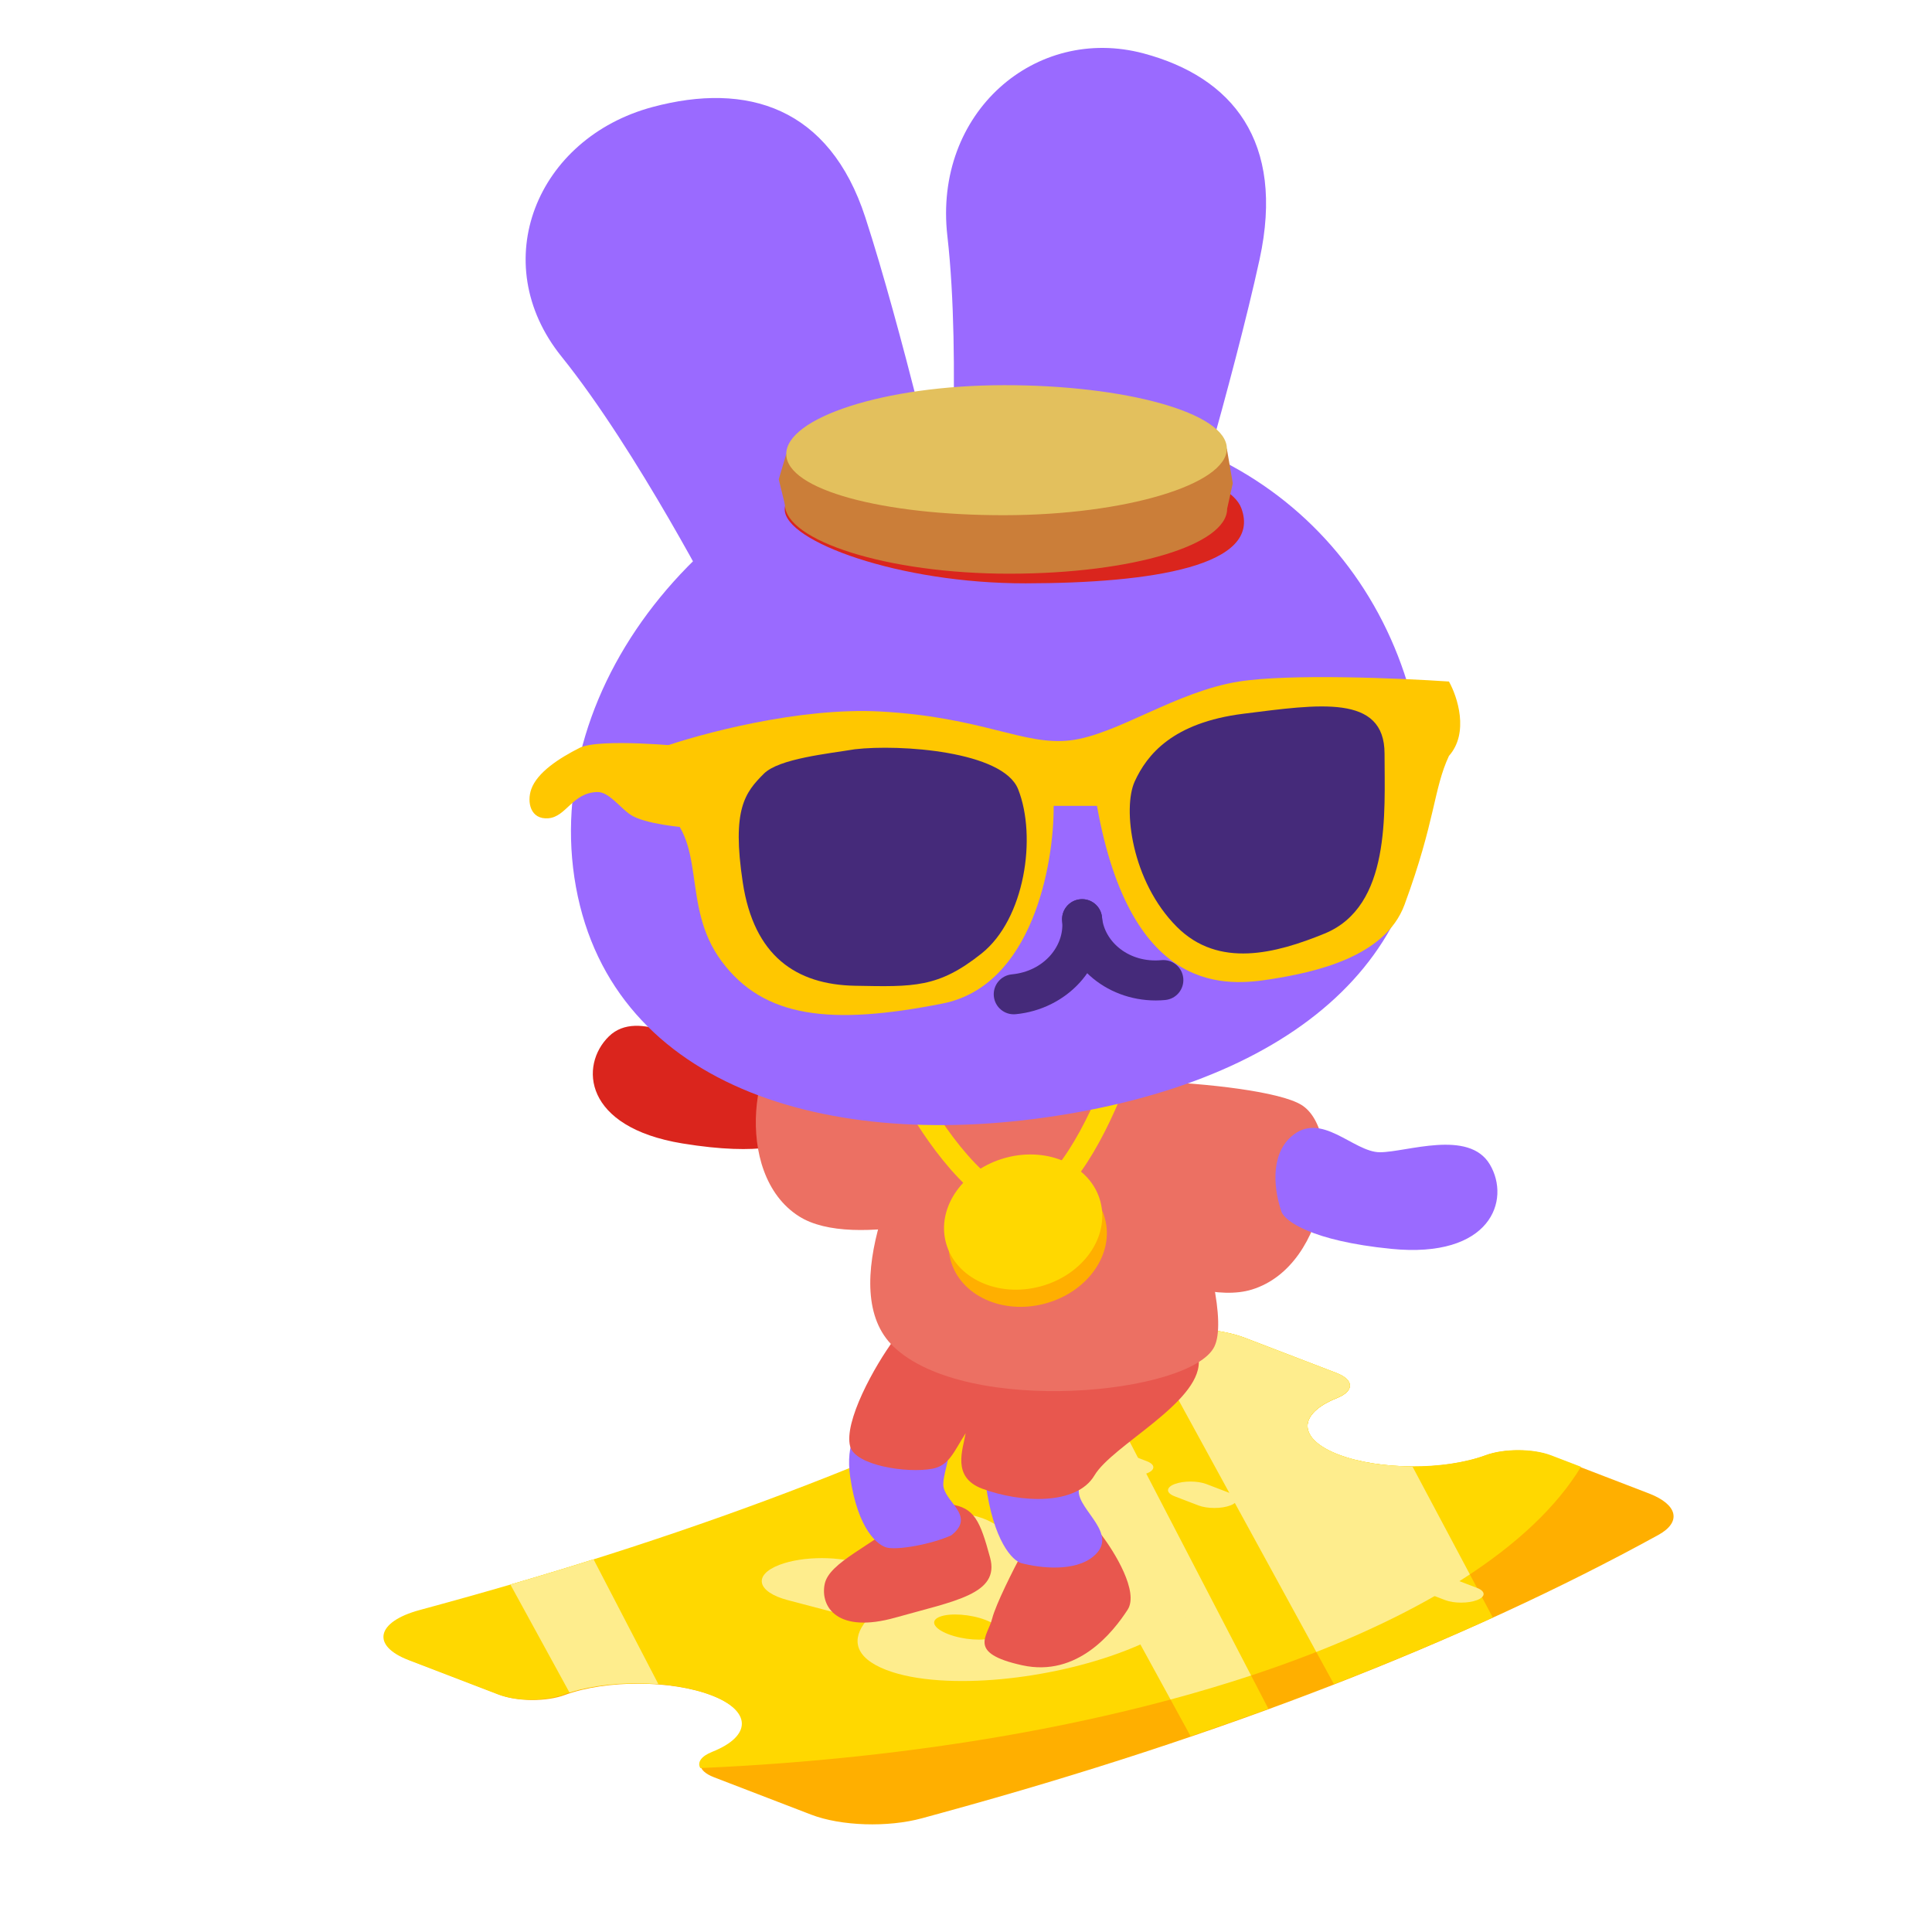 <svg xmlns="http://www.w3.org/2000/svg" width="191" height="191" fill="none" viewBox="0 0 191 191"><path fill="#FFAF00" d="M70.593 175.705C68.82 175.023 68.794 173.92 70.536 173.226C74.465 171.661 74.421 169.166 70.406 167.621C66.39 166.076 59.906 166.06 55.838 167.571C54.034 168.241 51.167 168.232 49.395 167.549L40.564 164.152C36.875 162.733 37.384 160.379 41.631 159.214L43.765 158.628C69.69 151.515 92.269 142.752 110.528 132.715C113.467 131.1 119.485 130.897 123.109 132.291L132.097 135.749C133.867 136.43 133.895 137.531 132.159 138.225C128.246 139.79 128.294 142.281 132.305 143.824C136.315 145.367 142.789 145.385 146.857 143.88C148.662 143.212 151.524 143.222 153.294 143.904L163.011 147.642C165.87 148.742 166.264 150.472 163.945 151.747C144.626 162.366 120.737 171.638 93.307 179.164L91.175 179.749C87.782 180.68 83.139 180.531 80.193 179.398L70.593 175.705Z"/><path fill="#FFD800" fill-rule="evenodd" d="M69.236 174.794C68.913 174.234 69.306 173.625 70.42 173.183C74.356 171.619 74.313 169.126 70.289 167.582C66.265 166.038 59.767 166.021 55.691 167.532C53.883 168.201 51.01 168.192 49.234 167.51L40.385 164.115C36.688 162.697 37.198 160.344 41.454 159.179L43.593 158.594C69.572 151.485 92.198 142.727 110.496 132.696C113.441 131.082 119.471 130.879 123.103 132.273L132.109 135.728C133.883 136.409 133.911 137.509 132.172 138.203C128.25 139.767 128.299 142.256 132.318 143.798C136.336 145.34 142.823 145.359 146.901 143.854C148.709 143.187 151.577 143.198 153.351 143.878L156.299 145.009C146.719 160.812 112.027 172.916 69.236 174.794Z" clip-rule="evenodd"/><path fill="#FFD800" fill-rule="evenodd" d="M139.632 144.969L147.581 159.912C142.57 162.187 137.331 164.385 131.875 166.501L112.908 131.819C116.05 131.072 120.294 131.195 123.103 132.273L132.109 135.728C133.884 136.409 133.911 137.509 132.172 138.203C128.25 139.767 128.299 142.256 132.318 143.798C134.339 144.574 136.984 144.964 139.632 144.969ZM99.474 138.335C102.205 137.03 104.858 135.699 107.43 134.344L125.397 168.938C122.875 169.858 120.311 170.761 117.706 171.646L99.474 138.335ZM50.459 156.654C53.242 155.843 55.983 155.012 58.682 154.162L65.089 166.498C62.063 166.253 58.808 166.528 56.298 167.323L50.459 156.654Z" clip-rule="evenodd"/><path fill="#FEED8D" fill-rule="evenodd" d="M145.313 155.647L139.632 144.969C137.595 144.965 135.561 144.733 133.81 144.274C133.285 144.136 132.784 143.978 132.318 143.798C128.299 142.256 128.25 139.767 132.172 138.203C133.911 137.509 133.884 136.409 132.109 135.728L123.103 132.273H123.103C121.476 131.648 119.367 131.344 117.27 131.344C115.747 131.344 114.23 131.505 112.908 131.819L130.133 163.316C135.977 161.018 141.086 158.443 145.313 155.647ZM123.685 165.641L107.43 134.344C104.858 135.699 102.205 137.03 99.474 138.335L115.721 168.019C118.479 167.277 121.137 166.483 123.685 165.641ZM65.089 166.498L58.682 154.162C55.983 155.012 53.242 155.843 50.459 156.654L56.298 167.323C56.612 167.224 56.938 167.133 57.273 167.049C59.618 166.467 62.441 166.283 65.089 166.498Z" clip-rule="evenodd"/><path fill="#FEED8D" fill-rule="evenodd" d="M103.142 140.53L105.109 141.284C105.978 141.618 105.978 142.158 105.109 142.492C104.24 142.825 102.831 142.825 101.962 142.492L99.995 141.737C99.126 141.404 99.126 140.863 99.995 140.53C100.864 140.196 102.273 140.196 103.142 140.53Z" clip-rule="evenodd"/><path fill="#FEED8D" fill-rule="evenodd" d="M111.403 143.699L113.37 144.454C114.239 144.787 114.239 145.328 113.37 145.661C112.501 145.995 111.092 145.995 110.223 145.661L108.256 144.907C107.387 144.573 107.387 144.033 108.256 143.699C109.125 143.366 110.534 143.366 111.403 143.699Z" clip-rule="evenodd"/><path fill="#FEED8D" fill-rule="evenodd" d="M121.63 148.831C120.761 149.164 119.352 149.164 118.483 148.831L116.123 147.925C115.254 147.592 115.254 147.051 116.123 146.718C116.992 146.384 118.401 146.384 119.27 146.718L121.63 147.623C122.499 147.957 122.499 148.497 121.63 148.831Z" clip-rule="evenodd"/><path fill="#FEED8D" fill-rule="evenodd" d="M129.891 152C129.022 152.334 127.613 152.334 126.744 152L124.384 151.095C123.515 150.761 123.515 150.221 124.384 149.887C125.253 149.554 126.662 149.554 127.531 149.887L129.891 150.793C130.76 151.126 130.76 151.667 129.891 152Z" clip-rule="evenodd"/><path fill="#FEED8D" fill-rule="evenodd" d="M135.792 153.057L137.759 153.812C138.628 154.145 138.628 154.686 137.759 155.019C136.89 155.352 135.481 155.352 134.612 155.019L132.645 154.264C131.776 153.931 131.776 153.39 132.645 153.057C133.514 152.724 134.923 152.724 135.792 153.057Z" clip-rule="evenodd"/><path fill="#FEED8D" fill-rule="evenodd" d="M144.052 156.226L146.019 156.981C146.888 157.315 146.888 157.855 146.019 158.189C145.15 158.522 143.741 158.522 142.872 158.189L140.905 157.434C140.036 157.101 140.036 156.56 140.905 156.226C141.774 155.893 143.183 155.893 144.052 156.226Z" clip-rule="evenodd"/><path fill="#FEED8D" fill-rule="evenodd" d="M88.906 153.377C86.588 152.487 86.588 151.045 88.906 150.156C91.532 149.148 95.899 149.303 97.999 150.479L103.287 153.439C107.902 152.871 112.8 152.947 116.045 154.192C118.963 155.311 119.405 156.961 118.416 158.533C117.416 160.123 114.887 161.797 111.168 163.224C107.45 164.651 103.085 165.622 98.941 166.005C94.844 166.385 90.545 166.215 87.627 165.095C84.401 163.857 84.188 161.992 85.639 160.232L77.89 158.194C74.826 157.389 74.422 155.713 77.049 154.705C79.367 153.816 83.125 153.816 85.443 154.705L90.812 156.765C91.344 156.526 91.908 156.292 92.504 156.063C93.08 155.842 93.669 155.633 94.27 155.435L88.906 153.377Z" clip-rule="evenodd"/><path fill="#FFD800" d="M97.425 160.149C98.9 160.715 99.273 161.489 98.26 161.877C97.246 162.266 95.229 162.123 93.755 161.557C92.281 160.992 91.907 160.218 92.921 159.829C93.934 159.44 95.951 159.583 97.425 160.149Z"/><path fill="#FFD800" d="M107.102 156.436C108.576 157.002 108.95 157.776 107.936 158.165C106.923 158.553 104.906 158.41 103.432 157.844C101.957 157.279 101.584 156.505 102.597 156.116C103.611 155.727 105.628 155.87 107.102 156.436Z"/><path fill="#E8574E" d="M111.477 159.142C112.619 157.386 110.197 153.434 108.843 151.678L101.05 153.544C100.208 155.117 98.437 158.615 98.086 160.02C97.647 161.776 95.561 163.423 101.05 164.63C106.538 165.838 110.05 161.337 111.477 159.142Z"/><path fill="#E8574E" d="M81.526 156.617C81.965 154.422 86.136 152.885 89.868 149.702C90.417 149.263 91.998 148.451 93.93 148.714C96.345 149.043 96.894 150.361 97.881 153.983C98.869 157.605 94.369 158.264 88.551 159.91C82.734 161.557 81.087 158.813 81.526 156.617Z"/><path fill="#9A6AFF" d="M93.254 146.73C93.254 148.496 96.579 149.801 94.04 151.788C92.09 152.666 88.771 153.266 87.673 152.995C86.812 152.782 84.81 151.292 84.048 145.994C83.096 139.372 88.704 138.048 92.09 139.446C95.476 140.844 93.254 144.964 93.254 146.73Z"/><path fill="#9A6AFF" d="M106.645 147.427C106.645 149.351 110.666 151.676 108.127 153.84C106.265 155.427 102.839 155.026 100.976 154.536C100.115 154.304 98.202 152.397 97.44 146.626C96.487 139.411 102.096 137.968 105.482 139.491C108.868 141.014 106.645 145.503 106.645 147.427Z"/><path fill="#E8574E" d="M84.051 143.006C83.392 140.591 86.429 135.066 88.441 132.359C98.284 131.81 118.518 128.188 118.518 134.664C118.518 138.739 109.956 142.896 108.2 145.86C106.443 148.824 100.955 148.604 97.113 147.177C94.04 146.036 95.21 143.262 95.466 141.689C94.275 143.543 93.846 144.887 92.174 145.201C89.687 145.669 84.564 144.888 84.051 143.006Z"/><path fill="#EC7063" d="M88.332 133.127C82.536 127.595 89.063 114.064 93.052 107.99C96.967 107.149 105.675 105.466 109.187 105.466C113.578 105.466 122.36 128.407 120.054 133.127C117.749 137.847 95.576 140.042 88.332 133.127Z"/><path fill="#EC7063" d="M123.747 127.491C117.509 129.397 105.447 122.136 100.195 118.267C99.987 115.794 99.705 110.343 100.247 108.32C100.924 105.792 124.439 106.672 128.643 109.221C132.846 111.77 131.545 125.109 123.747 127.491Z"/><path fill="#9A6AFF" d="M136.421 113.912C133.787 113.912 130.603 109.741 127.64 112.376C125.467 114.307 126.017 117.861 126.687 119.793C127.004 120.687 129.615 122.672 137.519 123.462C147.398 124.45 149.374 118.632 147.288 115.12C145.202 111.607 139.055 113.912 136.421 113.912Z"/><path fill="#DA251D" d="M71.006 104.103C73.551 104.785 77.705 101.58 79.886 104.892C81.485 107.32 80.034 110.611 78.886 112.304C78.348 113.085 75.313 114.326 67.474 113.044C57.676 111.441 57.273 105.31 60.197 102.457C63.121 99.604 68.462 103.422 71.006 104.103Z"/><path fill="#EC7063" d="M79 120.253C84.379 123.656 97.534 119.823 103.44 117.482C104.258 115.183 105.894 110.07 105.894 108.007C105.894 105.429 83.589 100.273 79 101.627C74.411 102.98 72.276 115.999 79 120.253Z"/><path stroke="#FFD800" stroke-width="2.195" d="M90.62 108.931C92.742 112.7 97.952 119.952 101.816 118.81C105.68 117.669 109.28 109.7 110.597 105.858"/><ellipse cx="101.604" cy="122.513" fill="#FFAF00" rx="7.903" ry="6.586" transform="rotate(-15 101.604 122.513)"/><ellipse cx="101.15" cy="120.816" fill="#FFD800" rx="7.903" ry="6.586" transform="rotate(-15 101.15 120.816)"/><path fill="#9A6AFF" d="M55.511 35.25C48.011 25.932 53.063 13.647 64.515 10.579C73.846 8.079 81.992 10.582 85.546 21.489C89.1 32.396 93.403 50.813 93.403 50.813C95.008 56.804 90.995 63.085 84.438 64.842C79.279 66.224 73.895 64.404 71.116 60.337C71.116 60.337 63.012 44.568 55.511 35.25Z"/><path fill="#9A6AFF" d="M93.659 23.337C92.259 11.128 102.382 2.421 113.073 5.285C121.784 7.619 127.071 13.931 124.524 25.639C121.977 37.346 116.315 56.273 116.315 56.273C114.638 62.532 108.317 66.276 102.196 64.636C97.379 63.346 93.966 59.022 93.751 53.939C93.751 53.939 95.059 35.546 93.659 23.337Z"/><path fill="#9A6AFF" d="M140.235 72.049C143.887 92.143 130.533 105.597 106.611 109.946C82.689 114.294 60.591 107.777 56.938 87.683C53.285 67.589 70.374 46.546 94.296 42.197C118.217 37.849 136.582 51.956 140.235 72.049Z"/><path fill="#452A7A" fill-rule="evenodd" d="M106.79 88.902C107.878 88.799 108.844 89.597 108.947 90.685C109.419 95.658 105.399 99.792 100.407 100.266C99.32 100.369 98.354 99.571 98.251 98.483C98.147 97.395 98.946 96.43 100.034 96.326C103.211 96.025 105.24 93.511 105.007 91.059C104.904 89.971 105.702 89.005 106.79 88.902Z" clip-rule="evenodd"/><path fill="#452A7A" fill-rule="evenodd" d="M106.79 88.902C107.878 88.798 108.844 89.597 108.947 90.684C109.18 93.137 111.646 95.224 114.823 94.922C115.911 94.819 116.877 95.617 116.98 96.705C117.083 97.793 116.285 98.759 115.197 98.862C110.206 99.336 105.479 96.032 105.007 91.058C104.904 89.971 105.702 89.005 106.79 88.902Z" clip-rule="evenodd"/><path fill="#452A7A" d="M93.969 83.327C96.069 88.573 94.525 91.499 91.639 92.654C88.753 93.809 85.617 92.756 83.517 87.51C81.418 82.264 82.961 79.338 85.847 78.183C88.734 77.028 91.87 78.081 93.969 83.327Z"/><path fill="#452A7A" d="M124.368 78.058C125.595 83.573 123.6 86.213 120.566 86.888C117.531 87.563 114.606 86.019 113.378 80.503C112.151 74.987 114.146 72.348 117.18 71.672C120.215 70.997 123.14 72.542 124.368 78.058Z"/><path fill="#DA251D" d="M122.724 50.253C124.827 55.946 113.882 57.655 101.392 57.67C88.903 57.685 77.584 53.526 77.58 50.364C77.577 47.203 87.883 45.026 100.373 45.011C112.863 44.996 121.556 47.091 122.724 50.253Z"/><path fill="#CB7E39" d="M121.317 50.298C121.321 53.848 112.019 56.702 99.838 56.717C87.657 56.731 77.599 53.419 77.595 49.869C77.591 46.319 87.642 43.875 99.823 43.861C112.004 43.846 121.313 46.748 121.317 50.298Z"/><path fill="#CB7E39" d="M121.287 44.352L77.731 44.885L76.987 47.386L77.594 49.869L121.316 50.298L121.876 47.779L121.287 44.352Z"/><path fill="#E3C05D" d="M121.288 44.351C121.292 47.901 111.225 50.92 99.281 50.934C87.336 50.949 77.735 48.435 77.731 44.885C77.727 41.335 87.321 38.093 99.265 38.079C111.21 38.065 121.283 40.801 121.288 44.351Z"/><path fill="#FFC700" d="M87.043 70.34C78.964 69.901 69.114 72.572 65.199 73.963C64.321 75.719 64.833 78.5 65.199 79.67C70.139 82.963 67.175 89.44 71.346 95.038C75.517 100.636 82.103 101.404 93.19 99.209C102.059 97.453 104.203 85.451 104.167 79.67H108.448C111.85 98.66 121.51 97.453 125.681 96.794C129.852 96.136 136.929 94.661 138.853 89.44C141.927 81.097 141.707 78.024 143.244 74.731C145.264 72.448 144.085 68.877 143.244 67.376C138.414 67.047 127.503 66.586 122.498 67.376C116.241 68.364 110.423 72.645 105.813 73.194C101.203 73.743 97.142 70.889 87.043 70.34Z"/><path fill="#FFC700" d="M57.276 73.945C59.257 72.942 67.789 73.808 67.789 73.808L67.77 81.807C67.77 81.807 63.732 81.498 62.314 80.533C61.244 79.805 60.188 78.266 59.033 78.301C56.579 78.376 55.995 80.747 54.214 80.895C52.432 81.042 52.073 79.285 52.522 78.02C53.113 76.352 55.295 74.948 57.276 73.945Z"/><path fill="#452A7A" d="M136.878 74.511C136.878 68.584 130.356 69.632 122.937 70.56C115.912 71.438 113.387 74.621 112.18 77.255C110.972 79.89 111.85 87.135 116.351 91.635C120.476 95.76 126.12 94.269 130.95 92.294C137.53 89.602 136.878 80.369 136.878 74.511Z"/><path fill="#452A7A" d="M100.654 78.024C99.161 74.248 88.946 73.56 84.519 74.072C81.884 74.511 77.01 74.994 75.517 76.487C73.651 78.353 72.334 80 73.432 87.244C74.533 94.509 78.701 97.343 84.519 97.453C90.336 97.562 92.751 97.675 97.032 94.269C101.313 90.864 102.52 82.744 100.654 78.024Z"/></svg>